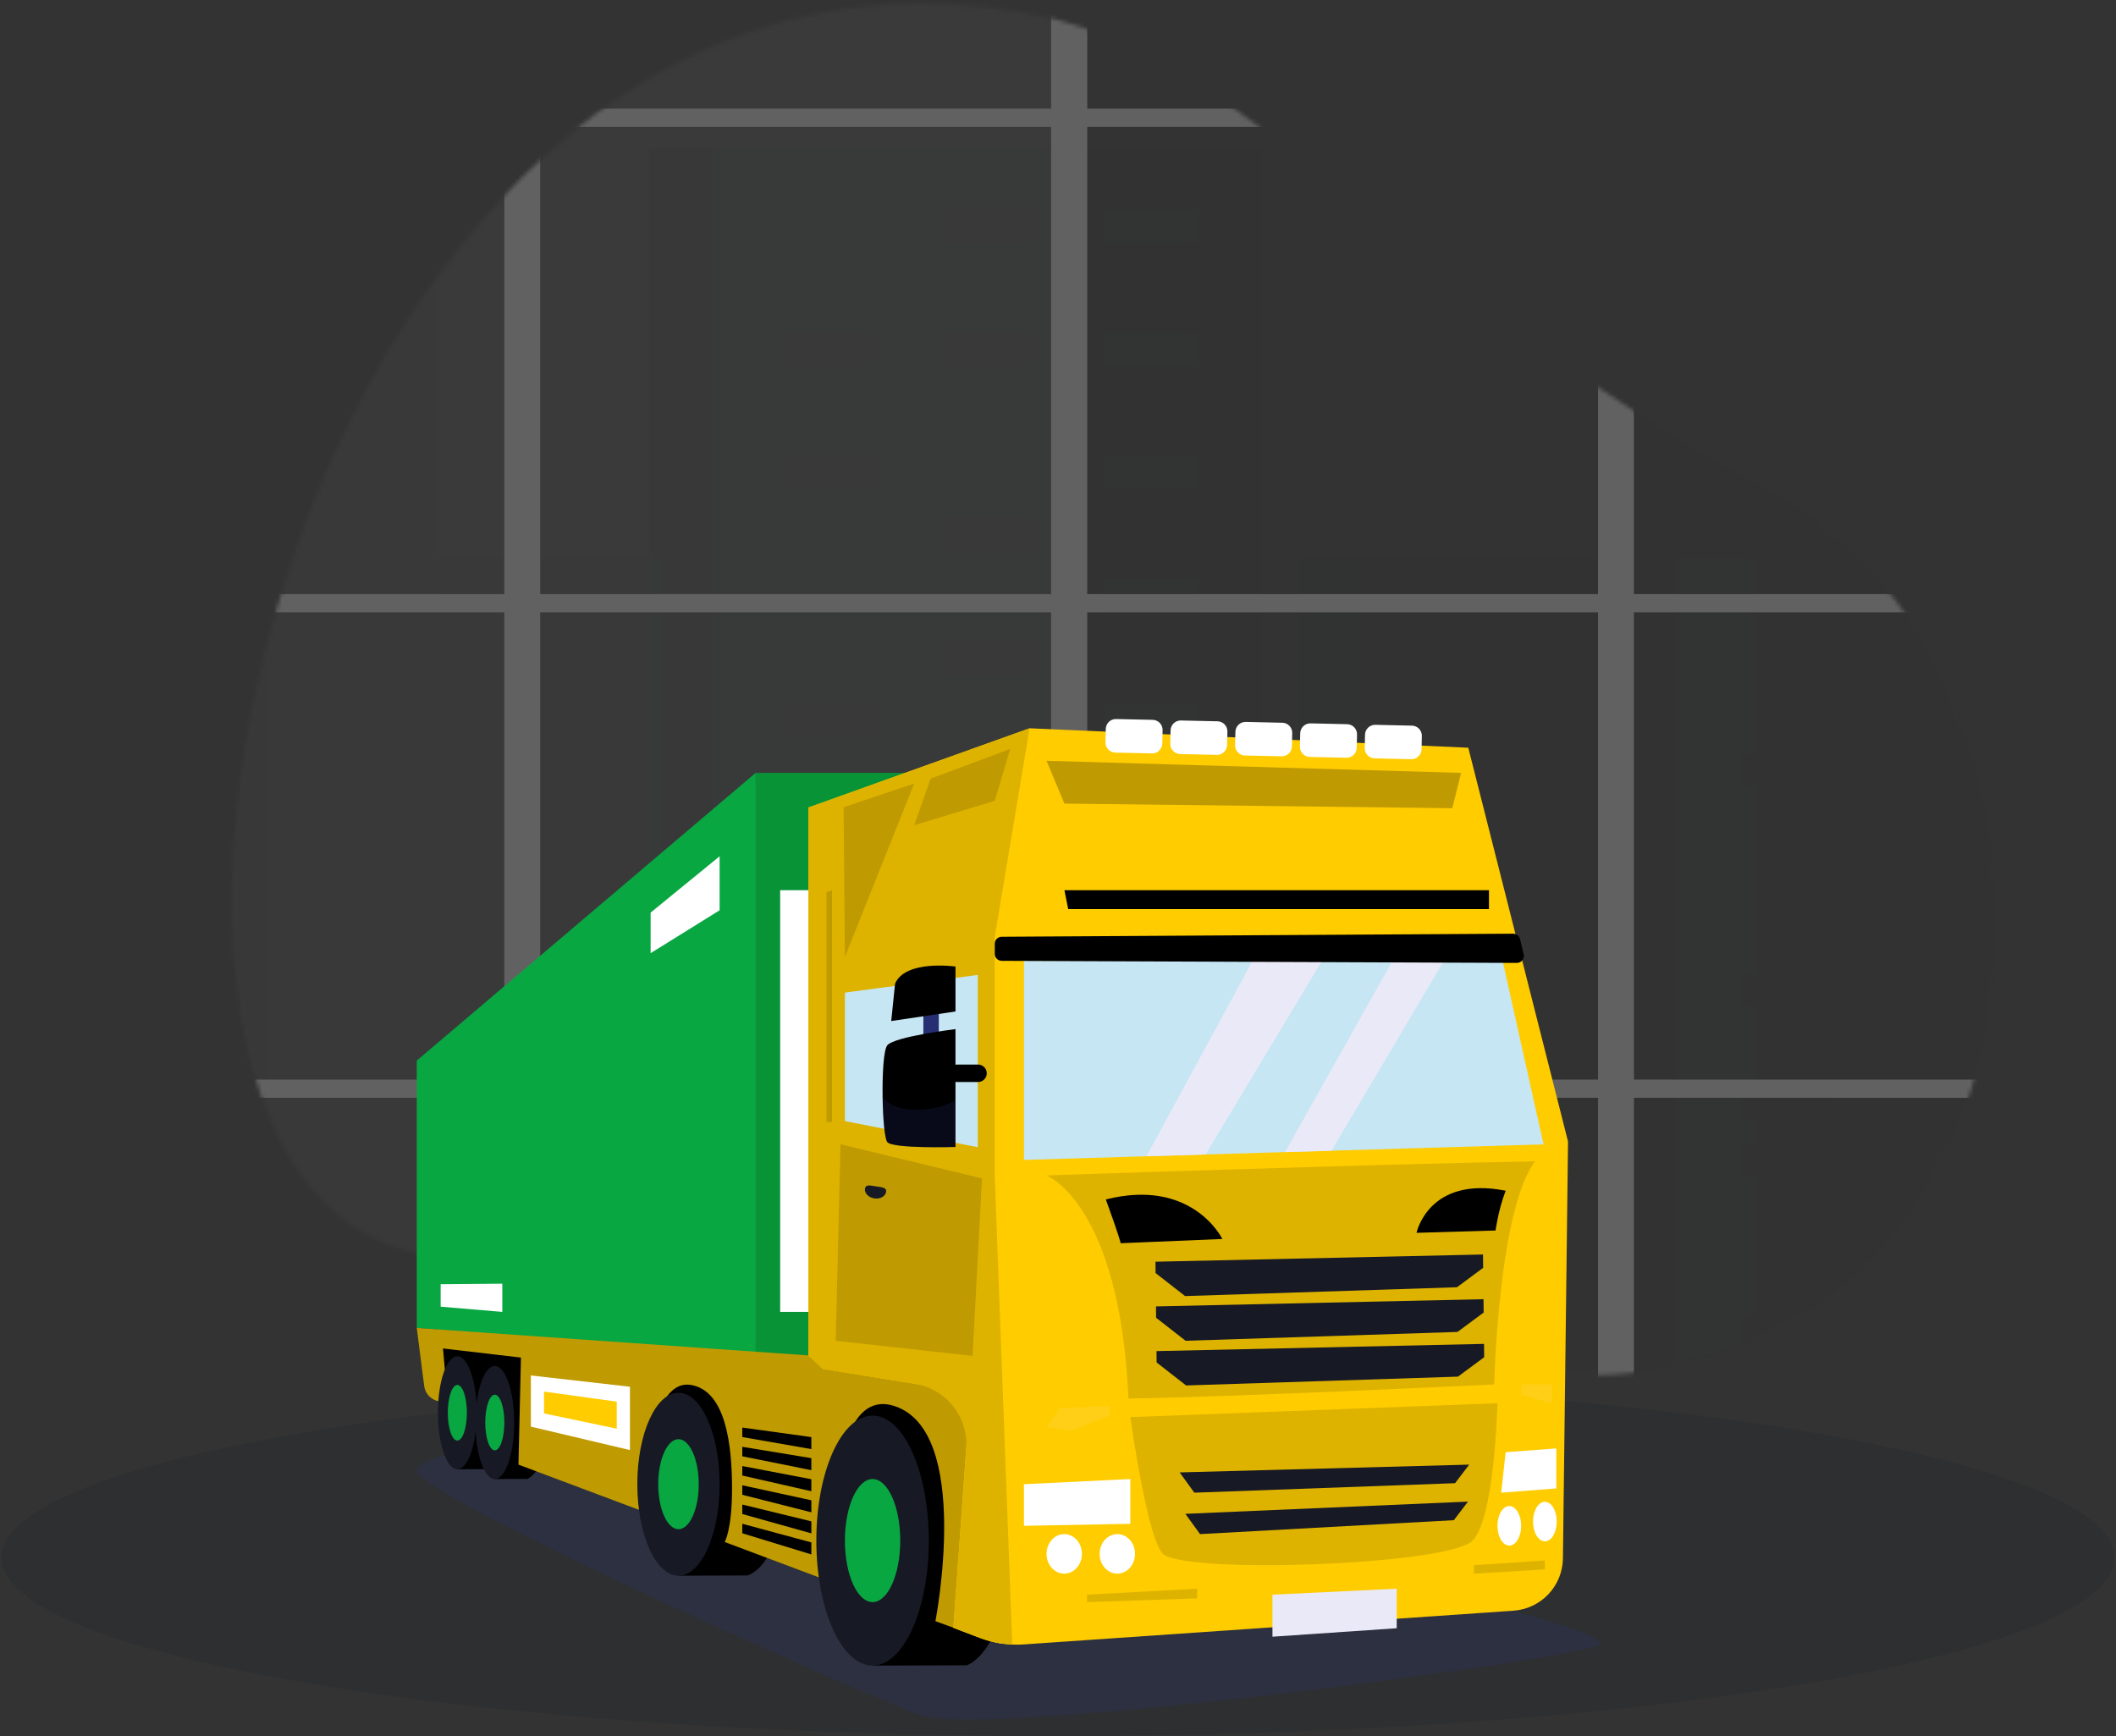 <svg width="529" height="434" viewBox="0 0 529 434" fill="none" xmlns="http://www.w3.org/2000/svg">
<rect x="0" y="0" width="529" height="434" fill="#333333" stroke="none"/>
<path opacity="0.31" d="M528.687 389.366C528.687 414.016 410.417 434 264.521 434C118.627 434 0.355 414.016 0.355 389.366C0.355 382.88 8.544 376.715 23.273 371.158C64.513 355.582 157.018 344.735 264.521 344.735C372.025 344.735 464.531 355.582 505.769 371.158C520.498 376.715 528.687 382.88 528.687 389.366Z" fill="#26292C"/>
<g opacity="0.23">
<path opacity="0.08" d="M254.449 2.818C314.2 12.832 344.705 70.404 440.926 121.634C537.148 172.864 515.963 372.906 363.998 340.281C219.022 309.156 212.311 311.613 117.363 314.487C-1.482 318.084 65.363 -28.873 254.449 2.818Z" fill="#26292C"/>
<mask id="mask0_299_8021" style="mask-type:luminance" maskUnits="userSpaceOnUse" x="58" y="0" width="442" height="344">
<path d="M254.449 2.818C314.2 12.832 344.705 70.404 440.926 121.634C537.148 172.864 515.963 372.906 363.998 340.281C219.022 309.156 212.311 311.613 117.363 314.487C-1.482 318.084 65.363 -28.873 254.449 2.818Z" fill="white"/>
</mask>
<g mask="url(#mask0_299_8021)">
<path opacity="0.08" d="M27.954 72.19V58.106H55.413V-9.209H62.983V58.106H92.561V72.19H108.403V354.432H-5.849V72.19H27.954Z" fill="#26292C"/>
<path opacity="0.08" d="M165.529 139.422H51.278V354.432H165.529V139.422Z" fill="#26292C"/>
<path opacity="0.23" d="M67.119 139.422H51.278V354.432H67.119V139.422Z" fill="#26292C"/>
<path opacity="0.08" d="M149.587 148.582H133.192V154.371H149.587V148.582Z" fill="#26292C"/>
<path opacity="0.08" d="M121.984 148.582H105.589V154.371H121.984V148.582Z" fill="#26292C"/>
<path opacity="0.08" d="M149.587 169.66H133.192V175.449H149.587V169.66Z" fill="#26292C"/>
<path opacity="0.08" d="M121.984 169.66H105.589V175.449H121.984V169.66Z" fill="#26292C"/>
<path opacity="0.08" d="M94.381 169.66H77.987V175.449H94.381V169.66Z" fill="#26292C"/>
<path opacity="0.08" d="M149.587 190.738H133.192V196.526H149.587V190.738Z" fill="#26292C"/>
<path opacity="0.08" d="M94.381 190.738H77.987V196.526H94.381V190.738Z" fill="#26292C"/>
<path opacity="0.08" d="M121.984 201.277H105.589V207.066H121.984V201.277Z" fill="#26292C"/>
<path opacity="0.08" d="M149.587 211.815H133.192V217.605H149.587V211.815Z" fill="#26292C"/>
<path opacity="0.08" d="M121.984 222.354H105.589V228.143H121.984V222.354Z" fill="#26292C"/>
<path opacity="0.08" d="M149.587 232.894H133.192V238.683H149.587V232.894Z" fill="#26292C"/>
<path opacity="0.08" d="M94.381 232.894H77.987V238.683H94.381V232.894Z" fill="#26292C"/>
<path opacity="0.08" d="M149.587 252.371H133.192V258.16H149.587V252.371Z" fill="#26292C"/>
<path opacity="0.08" d="M121.984 252.371H105.589V258.16H121.984V252.371Z" fill="#26292C"/>
<path opacity="0.08" d="M149.587 273.449H133.192V279.238H149.587V273.449Z" fill="#26292C"/>
<path opacity="0.08" d="M121.984 273.449H105.589V279.238H121.984V273.449Z" fill="#26292C"/>
<path opacity="0.08" d="M94.381 273.449H77.987V279.238H94.381V273.449Z" fill="#26292C"/>
<path opacity="0.08" d="M149.587 294.527H133.192V300.316H149.587V294.527Z" fill="#26292C"/>
<path opacity="0.08" d="M94.381 294.527H77.987V300.316H94.381V294.527Z" fill="#26292C"/>
<path opacity="0.08" d="M121.984 305.066H105.589V310.854H121.984V305.066Z" fill="#26292C"/>
<path opacity="0.08" d="M94.381 305.066H77.987V310.854H94.381V305.066Z" fill="#26292C"/>
<path opacity="0.08" d="M149.587 315.604H133.192V321.394H149.587V315.604Z" fill="#26292C"/>
<path opacity="0.08" d="M121.984 326.143H105.589V331.932H121.984V326.143Z" fill="#26292C"/>
<path opacity="0.08" d="M149.587 336.682H133.192V342.471H149.587V336.682Z" fill="#26292C"/>
<path opacity="0.08" d="M94.381 336.682H77.987V342.471H94.381V336.682Z" fill="#26292C"/>
<path opacity="0.15" d="M438.897 139.422H324.646V354.432H438.897V139.422Z" fill="#26292C"/>
<path opacity="0.23" d="M340.487 139.422H324.646V354.432H340.487V139.422Z" fill="#26292C"/>
<path opacity="0.15" d="M315.641 37.154H162.348V354.432H315.641V37.154Z" fill="#26292C"/>
<path opacity="0.23" d="M178.189 37.154H162.348V354.432H178.189V37.154Z" fill="#26292C"/>
<path opacity="0.08" d="M299.493 52.35H275.553V60.804H299.493V52.35Z" fill="#26292C"/>
<path opacity="0.08" d="M259.186 52.35H235.245V60.804H259.186V52.35Z" fill="#26292C"/>
<path opacity="0.08" d="M299.493 83.13H275.553V91.584H299.493V83.13Z" fill="#26292C"/>
<path opacity="0.08" d="M259.186 83.13H235.245V91.584H259.186V83.13Z" fill="#26292C"/>
<path opacity="0.08" d="M218.877 83.13H194.937V91.584H218.877V83.13Z" fill="#26292C"/>
<path opacity="0.08" d="M299.493 113.909H275.553V122.363H299.493V113.909Z" fill="#26292C"/>
<path opacity="0.08" d="M218.877 113.909H194.937V122.363H218.877V113.909Z" fill="#26292C"/>
<path opacity="0.08" d="M259.186 129.299H235.245V137.753H259.186V129.299Z" fill="#26292C"/>
<path opacity="0.08" d="M299.493 144.689H275.553V153.143H299.493V144.689Z" fill="#26292C"/>
<path opacity="0.08" d="M259.186 160.079H235.245V168.532H259.186V160.079Z" fill="#26292C"/>
<path opacity="0.08" d="M299.493 175.469H275.553V183.922H299.493V175.469Z" fill="#26292C"/>
<path opacity="0.08" d="M218.877 175.469H194.937V183.922H218.877V175.469Z" fill="#26292C"/>
<path opacity="0.08" d="M299.493 203.912H275.553V212.365H299.493V203.912Z" fill="#26292C"/>
<path opacity="0.08" d="M259.186 203.912H235.245V212.365H259.186V203.912Z" fill="#26292C"/>
<path opacity="0.08" d="M299.493 234.691H275.553V243.145H299.493V234.691Z" fill="#26292C"/>
<path opacity="0.08" d="M259.186 234.691H235.245V243.145H259.186V234.691Z" fill="#26292C"/>
<path opacity="0.08" d="M218.877 234.691H194.937V243.145H218.877V234.691Z" fill="#26292C"/>
<path opacity="0.08" d="M299.493 265.471H275.553V273.925H299.493V265.471Z" fill="#26292C"/>
<path opacity="0.08" d="M218.877 265.471H194.937V273.925H218.877V265.471Z" fill="#26292C"/>
<path opacity="0.08" d="M259.186 280.861H235.245V289.314H259.186V280.861Z" fill="#26292C"/>
<path opacity="0.08" d="M218.877 280.861H194.937V289.314H218.877V280.861Z" fill="#26292C"/>
<path opacity="0.08" d="M299.493 296.251H275.553V304.704H299.493V296.251Z" fill="#26292C"/>
<path opacity="0.08" d="M259.186 311.641H235.245V320.094H259.186V311.641Z" fill="#26292C"/>
<path opacity="0.08" d="M299.493 327.03H275.553V335.484H299.493V327.03Z" fill="#26292C"/>
<path opacity="0.08" d="M218.877 327.03H194.937V335.484H218.877V327.03Z" fill="#26292C"/>
<path opacity="0.08" d="M553.603 60.804H403.357V354.432H553.603V60.804Z" fill="#26292C"/>
<path opacity="0.23" d="M418.885 60.804H403.357V354.432H418.885V60.804Z" fill="#26292C"/>
<path opacity="0.08" d="M498.27 74.867H474.806V82.691H498.27V74.867Z" fill="#26292C"/>
<path opacity="0.08" d="M498.27 103.352H474.806V111.176H498.27V103.352Z" fill="#26292C"/>
<path opacity="0.08" d="M458.764 103.352H435.299V111.176H458.764V103.352Z" fill="#26292C"/>
<path opacity="0.08" d="M458.764 131.838H435.299V139.661H458.764V131.838Z" fill="#26292C"/>
<path opacity="0.08" d="M498.27 146.08H474.806V153.904H498.27V146.08Z" fill="#26292C"/>
<path opacity="0.08" d="M498.27 174.566H474.806V182.389H498.27V174.566Z" fill="#26292C"/>
<path opacity="0.08" d="M458.764 188.808H435.299V196.632H458.764V188.808Z" fill="#26292C"/>
<path opacity="0.08" d="M498.27 215.132H474.806V222.955H498.27V215.132Z" fill="#26292C"/>
<path opacity="0.08" d="M498.27 243.617H474.806V251.44H498.27V243.617Z" fill="#26292C"/>
<path opacity="0.08" d="M458.764 243.617H435.299V251.44H458.764V243.617Z" fill="#26292C"/>
<path opacity="0.08" d="M458.764 272.102H435.299V279.926H458.764V272.102Z" fill="#26292C"/>
<path opacity="0.08" d="M498.27 286.344H474.806V294.168H498.27V286.344Z" fill="#26292C"/>
<path opacity="0.08" d="M458.764 286.344H435.299V294.168H458.764V286.344Z" fill="#26292C"/>
<path opacity="0.08" d="M498.27 314.83H474.806V322.653H498.27V314.83Z" fill="#26292C"/>
<path opacity="0.08" d="M458.764 329.072H435.299V336.896H458.764V329.072Z" fill="#26292C"/>
<path opacity="0.14" d="M267.259 -40.041H-142.822V357.745H267.259V-40.041Z" fill="white"/>
<path d="M271.745 -44.592H262.775V362.878H271.745V-44.592Z" fill="white"/>
<path d="M-57.841 350.562H-73.754L96.86 -35.49H112.773L-57.841 350.562Z" fill="#FFCC00"/>
<path d="M135.052 -42.537H126.081V360.824H135.052V-42.537Z" fill="white"/>
<path d="M271.784 -44.592H262.813V362.878H271.784V-44.592Z" fill="white"/>
<path d="M408.478 -42.537H399.507V360.824H408.478V-42.537Z" fill="white"/>
<path d="M696.599 27.159H-147.309V31.71H696.599V27.159Z" fill="white"/>
<path d="M696.599 148.526H-147.309V153.078H696.599V148.526Z" fill="white"/>
<path d="M696.599 269.894H-147.309V274.446H696.599V269.894Z" fill="white"/>
</g>
</g>
<g style="mix-blend-mode:multiply" opacity="0.2">
<path d="M136.013 359.399C136.013 359.399 105.318 362.591 104.193 367.632C103.067 372.674 196.824 415.546 229.76 428.714C245.247 434.906 396.489 414.534 399.932 411.156C403.375 407.779 351.525 396.16 351.525 396.16L136.013 359.399Z" fill="#263380"/>
</g>
<path d="M159.333 342.212V352.542L185.575 359.399V343.468L159.333 342.212Z" fill="black"/>
<path d="M208.93 345.932V356.263L235.173 363.119V347.188L208.93 345.932Z" fill="black"/>
<path d="M107.695 334.727V345.057L133.937 351.913V335.982L107.695 334.727Z" fill="black"/>
<path d="M169.619 393.911L186.86 393.858C186.86 393.858 201.973 389.851 191.115 349.306L169.827 348.187L169.619 393.911Z" fill="black"/>
<path d="M123.701 369.752L131.829 369.72C131.829 369.72 141.003 366.148 134.348 341.497H123.701V369.752Z" fill="black"/>
<path d="M218.145 416.386L241.708 416.314C241.708 416.314 259.563 410.707 248.691 355.624L218.145 353.884V416.386Z" fill="black"/>
<path d="M188.914 193.216L104.192 265.142V331.978L192.208 339.055L188.914 193.216Z" fill="#08A742"/>
<path d="M188.915 339.055H240.689L248.691 193.216H188.915V339.055Z" fill="#099337"/>
<path d="M250.762 222.546H195.041V327.967H250.762V222.546Z" fill="white"/>
<path d="M250.275 410.861L250.762 342.263L104.192 331.978L106.047 346.493C106.167 347.434 106.586 348.312 107.241 348.999C107.897 349.685 108.755 350.143 109.69 350.306L111.948 350.436L110.742 337.109L130.235 339.388L129.614 366.148L160.71 377.817C160.71 377.817 161.05 344.34 172.715 346.228C181.506 347.651 183.008 361.418 183.008 372.107C183.008 382.507 181.173 385.496 181.173 385.496L208.593 395.786C208.593 395.786 205.247 345.781 223.473 351.461C243.14 357.59 233.854 405.288 233.854 405.288L238.341 406.92C238.341 406.92 247.28 410.58 250.275 410.861Z" fill="#BF9A00"/>
<path d="M392.007 285.376L390.734 389.588C390.691 392.921 389.397 396.116 387.108 398.539C384.818 400.962 381.702 402.435 378.377 402.666L255.938 411.095C252.204 411.348 248.46 410.79 244.962 409.46L238.338 406.923L242.562 348.188L205.663 342.211L202.107 338.846V201.875L257.403 182.066L367.072 186.928L392.007 285.376Z" fill="#FFCC00"/>
<path d="M248.688 294.102L253.05 410.862L252.594 411.106C249.98 410.957 247.405 410.402 244.962 409.46L238.337 406.923L241.556 362.174C241.831 358.355 240.666 354.57 238.29 351.567C235.915 348.563 232.5 346.558 228.72 345.946L205.663 342.211L202.107 338.846V201.875L257.403 182.066L248.688 234.199L248.688 294.102Z" fill="#DDB300"/>
<path d="M385.892 286.087L332.868 287.669L321.244 288.019L301.404 288.614L286.616 289.06L255.991 289.972V240.196H375.659L385.892 286.087Z" fill="#C5E6F2"/>
<path d="M244.444 243.726V286.793L211.224 280.263V248.139L244.444 243.726Z" fill="#C5E6F2"/>
<path d="M261.634 293.853C261.634 293.853 279.991 300.914 282.109 349.629C307.878 349.276 373.538 346.099 373.538 346.099C373.538 346.099 374.597 302.323 383.775 290.321C344.238 291.027 261.634 293.853 261.634 293.853Z" fill="#DDB300"/>
<path d="M288.866 315.422L288.899 318.264L296.271 324.012L364.237 321.805L370.787 316.953L370.749 313.618L288.866 315.422Z" fill="#171925"/>
<path d="M288.995 326.595L289.027 329.437L296.399 335.185L364.366 332.978L370.916 328.127L370.877 324.791L288.995 326.595Z" fill="#171925"/>
<path d="M289.123 337.768L289.156 340.61L296.528 346.358L364.494 344.151L371.044 339.299L371.006 335.964L289.123 337.768Z" fill="#171925"/>
<path d="M305.584 309.736C305.584 309.736 298.171 294.383 276.46 299.855C279.991 309.562 280.167 310.798 280.167 310.798L305.584 309.736Z" fill="black"/>
<path d="M354.134 308.199L373.891 307.618C373.891 307.618 374.535 302.587 376.412 297.676C357.123 293.851 354.134 308.199 354.134 308.199Z" fill="black"/>
<path d="M266.106 222.546L372.244 222.541V227.253H267.047L266.106 222.546Z" fill="black"/>
<path d="M261.634 190.198L266.106 200.894L363.074 202.045L365.273 193.216L261.634 190.198Z" fill="#BF9A00"/>
<path d="M287.992 188.349L278.837 188.144C278.505 188.137 278.178 188.064 277.875 187.931C277.571 187.797 277.297 187.605 277.067 187.365C276.838 187.125 276.658 186.842 276.538 186.533C276.418 186.224 276.36 185.894 276.367 185.562L276.442 182.224C276.457 181.554 276.737 180.917 277.221 180.454C277.706 179.991 278.354 179.739 279.024 179.754L288.18 179.958C288.85 179.973 289.486 180.254 289.949 180.738C290.412 181.222 290.664 181.871 290.649 182.541L290.575 185.879C290.56 186.549 290.279 187.186 289.795 187.649C289.311 188.112 288.662 188.364 287.992 188.349Z" fill="white"/>
<path d="M304.196 188.71L295.04 188.506C294.37 188.491 293.734 188.211 293.27 187.726C292.807 187.242 292.556 186.594 292.57 185.924L292.645 182.585C292.66 181.916 292.94 181.279 293.425 180.816C293.909 180.353 294.557 180.101 295.227 180.116L304.383 180.32C304.715 180.327 305.042 180.4 305.345 180.534C305.649 180.668 305.923 180.86 306.152 181.1C306.382 181.34 306.562 181.622 306.682 181.932C306.802 182.241 306.86 182.571 306.852 182.902L306.778 186.241C306.763 186.911 306.483 187.547 305.998 188.01C305.514 188.473 304.866 188.725 304.196 188.71Z" fill="white"/>
<path d="M320.399 189.072L311.244 188.868C310.574 188.853 309.937 188.572 309.474 188.088C309.011 187.604 308.759 186.955 308.774 186.285L308.848 182.947C308.856 182.615 308.928 182.288 309.062 181.985C309.196 181.681 309.388 181.407 309.628 181.177C309.868 180.948 310.151 180.768 310.46 180.648C310.769 180.528 311.099 180.47 311.431 180.477L320.586 180.682C321.256 180.697 321.893 180.977 322.356 181.461C322.819 181.946 323.071 182.594 323.056 183.264L322.981 186.602C322.974 186.934 322.901 187.261 322.767 187.565C322.634 187.868 322.441 188.143 322.202 188.372C321.962 188.601 321.679 188.781 321.37 188.901C321.061 189.021 320.731 189.079 320.399 189.072Z" fill="white"/>
<path d="M336.602 189.433L327.447 189.229C327.115 189.222 326.788 189.149 326.484 189.015C326.181 188.882 325.907 188.689 325.677 188.449C325.448 188.21 325.268 187.927 325.148 187.618C325.028 187.308 324.97 186.978 324.977 186.647L325.052 183.309C325.059 182.977 325.132 182.65 325.266 182.346C325.399 182.043 325.592 181.768 325.831 181.539C326.071 181.31 326.354 181.13 326.663 181.01C326.972 180.89 327.302 180.832 327.634 180.839L336.789 181.043C337.459 181.058 338.096 181.339 338.559 181.823C339.022 182.307 339.274 182.956 339.259 183.626L339.185 186.964C339.17 187.634 338.889 188.27 338.405 188.733C337.921 189.197 337.272 189.448 336.602 189.433Z" fill="white"/>
<path d="M352.805 189.795L343.65 189.591C343.318 189.583 342.991 189.511 342.688 189.377C342.384 189.243 342.11 189.051 341.88 188.811C341.651 188.571 341.471 188.289 341.351 187.979C341.231 187.67 341.173 187.34 341.18 187.008L341.255 183.67C341.27 183 341.55 182.364 342.034 181.9C342.519 181.437 343.167 181.185 343.837 181.2L352.993 181.405C353.663 181.42 354.299 181.7 354.762 182.184C355.225 182.669 355.477 183.317 355.462 183.987L355.388 187.325C355.373 187.995 355.092 188.632 354.608 189.095C354.124 189.558 353.475 189.81 352.805 189.795Z" fill="white"/>
<path d="M282.579 354.262C282.579 354.262 286.992 386.105 291.022 388.695C298.347 393.402 358.829 391.284 367.537 385.636C373.634 381.68 374.363 350.805 374.363 350.805L282.579 354.262Z" fill="#DDB300"/>
<path d="M294.915 368.095L367.297 366.148L363.767 370.789L298.582 373.163L294.915 368.095Z" fill="#171925"/>
<path d="M296.342 378.45L366.993 375.398L363.463 380.038L300.01 383.518L296.342 378.45Z" fill="#171925"/>
<path d="M270.483 388.46C270.483 391.189 268.502 393.402 266.059 393.402C263.615 393.402 261.634 391.189 261.634 388.46C261.634 385.731 263.615 383.518 266.059 383.518C268.502 383.518 270.483 385.731 270.483 388.46Z" fill="white"/>
<path d="M283.756 388.46C283.756 391.189 281.775 393.402 279.332 393.402C276.888 393.402 274.907 391.189 274.907 388.46C274.907 385.731 276.888 383.518 279.332 383.518C281.775 383.518 283.756 385.731 283.756 388.46Z" fill="white"/>
<path d="M380.293 381.446C380.293 384.175 378.966 386.388 377.328 386.388C375.69 386.388 374.363 384.175 374.363 381.446C374.363 378.716 375.69 376.504 377.328 376.504C378.966 376.504 380.293 378.716 380.293 381.446Z" fill="white"/>
<path d="M389.189 380.384C389.189 383.114 387.861 385.326 386.224 385.326C384.586 385.326 383.259 383.114 383.259 380.384C383.259 377.655 384.586 375.442 386.224 375.442C387.861 375.442 389.189 377.655 389.189 380.384Z" fill="white"/>
<path d="M218.144 416.386C225.909 416.386 232.203 402.394 232.203 385.135C232.203 367.876 225.909 353.884 218.144 353.884C210.38 353.884 204.086 367.876 204.086 385.135C204.086 402.394 210.38 416.386 218.144 416.386Z" fill="#171925"/>
<path d="M225.065 385.135C225.065 393.631 221.967 400.518 218.145 400.518C214.323 400.518 211.224 393.631 211.224 385.135C211.224 376.639 214.323 369.752 218.145 369.752C221.967 369.752 225.065 376.639 225.065 385.135Z" fill="#08A742"/>
<path d="M169.619 393.911C175.3 393.911 179.906 383.673 179.906 371.045C179.906 358.417 175.3 348.18 169.619 348.18C163.938 348.18 159.333 358.417 159.333 371.045C159.333 383.673 163.938 393.911 169.619 393.911Z" fill="#171925"/>
<path d="M174.682 371.045C174.682 377.261 172.415 382.3 169.619 382.3C166.822 382.3 164.555 377.261 164.555 371.045C164.555 364.829 166.822 359.79 169.619 359.79C172.415 359.79 174.682 364.829 174.682 371.045Z" fill="#08A742"/>
<path d="M114.335 367.31L122.463 367.278C122.463 367.278 127.647 363.542 125.741 351.287L115.132 349.306L114.335 367.31Z" fill="black"/>
<path d="M114.335 339.055H121.716C121.716 339.055 126.478 341.646 125.422 349.682C124.366 357.718 115.739 356.736 115.739 356.736L114.335 339.055Z" fill="black"/>
<path d="M119.184 353.182C119.184 360.985 117.013 367.31 114.334 367.31C111.656 367.31 109.485 360.985 109.485 353.182C109.485 345.38 111.656 339.055 114.334 339.055C117.013 339.055 119.184 345.38 119.184 353.182Z" fill="#171925"/>
<path d="M116.722 353.182C116.722 357.023 115.653 360.137 114.334 360.137C113.016 360.137 111.947 357.023 111.947 353.182C111.947 349.342 113.016 346.228 114.334 346.228C115.653 346.228 116.722 349.342 116.722 353.182Z" fill="#08A742"/>
<path d="M123.7 369.752C126.379 369.752 128.55 363.427 128.55 355.624C128.55 347.822 126.379 341.497 123.7 341.497C121.022 341.497 118.851 347.822 118.851 355.624C118.851 363.427 121.022 369.752 123.7 369.752Z" fill="#171925"/>
<path d="M126.088 355.624C126.088 359.465 125.019 362.579 123.7 362.579C122.382 362.579 121.313 359.465 121.313 355.624C121.313 351.784 122.382 348.67 123.7 348.67C125.019 348.67 126.088 351.784 126.088 355.624Z" fill="#08A742"/>
<path d="M264.9 352.019L261.634 356.81L267.909 357.59L277.492 353.884V351.461L264.9 352.019Z" fill="#FFCF17"/>
<path d="M380.293 346.104V348.687L388.011 350.805V346.104H380.293Z" fill="#FFCF17"/>
<path d="M255.986 371.045V381.446L282.579 380.942V369.752L255.986 371.045Z" fill="white"/>
<path d="M375.303 373.163L376.412 363.043L389.073 362.102V372.101L375.303 373.163Z" fill="white"/>
<path d="M318.115 398.664V409.169L349.18 407.051V397.167L318.115 398.664Z" fill="#EAE9F7"/>
<path d="M271.753 398.664V400.518L299.288 399.591V397.167L271.753 398.664Z" fill="#DDB300"/>
<path d="M368.478 391.285V393.402L386.224 392.343V390.107L368.478 391.285Z" fill="#DDB300"/>
<path d="M234.703 248.63H230.839V262.801H234.703V248.63Z" fill="#262F72"/>
<path d="M210.13 286.068L208.93 335.185L243.137 338.959L245.5 294.603L210.13 286.068Z" fill="#BF9A00"/>
<path d="M221.521 297.98C221.347 299.097 220.024 299.818 218.568 299.591C217.112 299.363 216.072 298.273 216.247 297.156C216.421 296.039 217.579 296.367 219.036 296.594C220.492 296.821 221.695 296.862 221.521 297.98Z" fill="#171925"/>
<path d="M157.488 346.679V362.508L132.714 356.652V343.856L157.488 346.679Z" fill="white"/>
<path d="M154.189 350.405V357.165L136.013 353.353V347.889L154.189 350.405Z" fill="#FFCC00"/>
<path d="M330.512 240.196L301.404 288.614L286.616 289.06L313.134 240.196H330.512Z" fill="#EAE9F7"/>
<path d="M360.989 240.196L332.868 287.669L321.244 288.019L348.123 240.196H360.989Z" fill="#EAE9F7"/>
<path d="M248.691 235.93V238.458C248.691 238.919 248.874 239.362 249.199 239.689C249.525 240.017 249.967 240.201 250.429 240.203L379.215 240.723C379.479 240.724 379.74 240.665 379.979 240.551C380.217 240.436 380.426 240.269 380.59 240.061C380.754 239.854 380.869 239.612 380.926 239.354C380.983 239.095 380.981 238.828 380.919 238.57L380.005 234.758C379.913 234.375 379.694 234.034 379.384 233.791C379.074 233.548 378.691 233.417 378.297 233.419L250.426 234.185C249.965 234.187 249.523 234.373 249.198 234.7C248.873 235.027 248.691 235.469 248.691 235.93Z" fill="black"/>
<path d="M179.905 214.066V227.567L162.654 238.287V228.147L179.905 214.066Z" fill="white"/>
<path d="M110.164 321.043V326.661L125.575 327.967V320.913L110.164 321.043Z" fill="white"/>
<path d="M238.868 257.277V286.735C238.868 286.735 223.168 287.223 221.82 285.503C221.162 284.675 220.726 279.505 220.652 274.155C220.567 268.423 220.907 262.468 221.82 261.332C223.592 259.124 238.868 257.277 238.868 257.277Z" fill="black"/>
<path d="M223.767 245.916L222.807 255.254L238.872 252.861V241.633C238.872 241.633 226.344 239.842 223.767 245.916Z" fill="black"/>
<g style="mix-blend-mode:multiply" opacity="0.2">
<path d="M238.868 275.09V286.735C238.868 286.735 223.168 287.223 221.82 285.503C221.162 284.675 220.726 279.505 220.652 274.155C221.002 274.657 221.424 275.104 221.905 275.482C223.401 276.682 225.344 277.138 227.255 277.329C231.225 277.733 235.386 277 238.868 275.09Z" fill="#263380"/>
</g>
<path d="M244.509 270.5H239.281C238.994 270.5 238.711 270.444 238.446 270.334C238.181 270.224 237.94 270.064 237.738 269.861C237.535 269.658 237.374 269.418 237.265 269.153C237.155 268.888 237.099 268.604 237.099 268.318C237.099 268.031 237.155 267.747 237.265 267.483C237.374 267.218 237.535 266.977 237.738 266.775C237.94 266.572 238.181 266.411 238.446 266.302C238.711 266.192 238.994 266.135 239.281 266.135H244.509C244.795 266.135 245.079 266.192 245.344 266.302C245.609 266.411 245.849 266.572 246.052 266.775C246.254 266.977 246.415 267.218 246.525 267.483C246.635 267.747 246.691 268.031 246.691 268.318C246.691 268.604 246.635 268.888 246.525 269.153C246.415 269.418 246.254 269.658 246.052 269.861C245.849 270.064 245.609 270.224 245.344 270.334C245.079 270.444 244.795 270.5 244.509 270.5Z" fill="black"/>
<path d="M208.016 280.477V222.546L206.604 223.075V280.477H208.016Z" fill="#BF9A00"/>
<path d="M211.224 239.255L228.548 195.882L210.907 201.805L211.224 239.255Z" fill="#BF9A00"/>
<path d="M232.653 194.662L228.549 206.307L248.691 200.189L252.554 187.245L232.653 194.662Z" fill="#BF9A00"/>
<path d="M185.575 356.884V359.254L202.836 362.268V359.267L185.575 356.884Z" fill="black"/>
<path d="M185.575 361.695V364.065L202.836 367.534V364.533L185.575 361.695Z" fill="black"/>
<path d="M185.575 366.506V368.876L202.836 372.8V369.799L185.575 366.506Z" fill="black"/>
<path d="M185.575 371.317V373.688L202.836 378.066V375.065L185.575 371.317Z" fill="black"/>
<path d="M185.575 376.128V378.499L202.836 383.332V380.331L185.575 376.128Z" fill="black"/>
<path d="M185.575 380.939V383.31L202.836 388.598V385.597L185.575 380.939Z" fill="black"/>
</svg>
